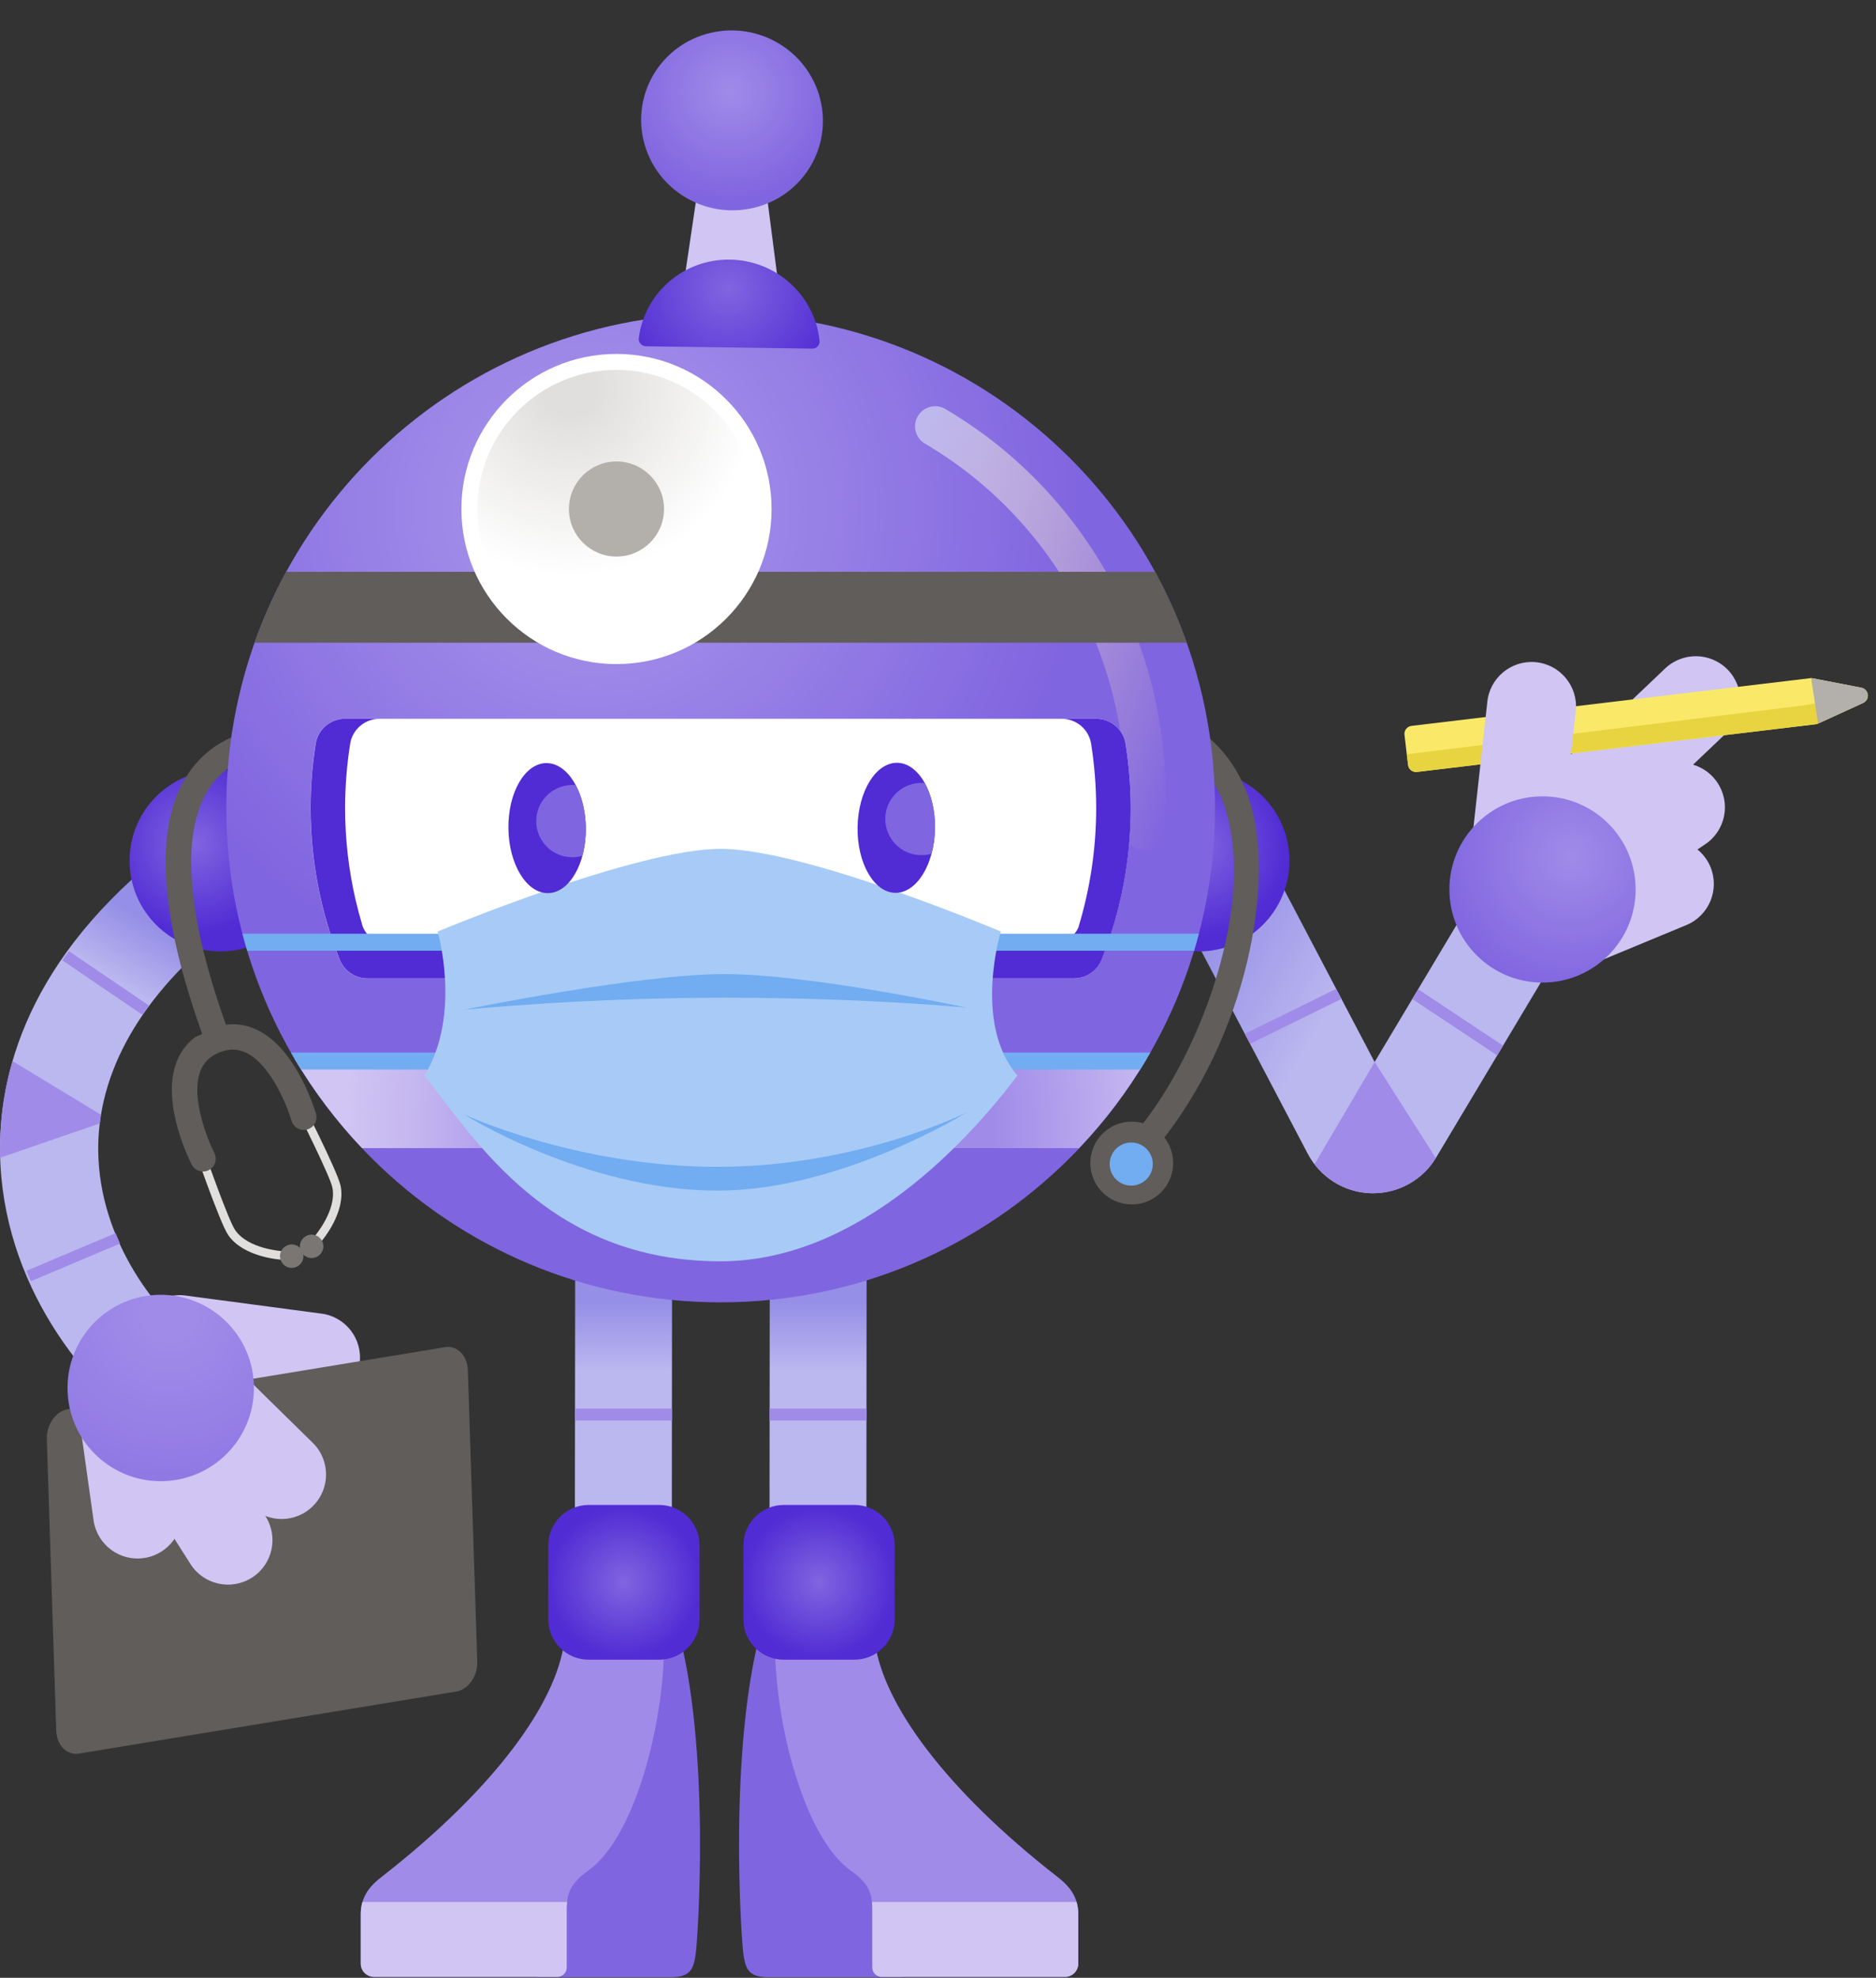 <svg width="221" height="233" viewBox="0 0 221 233" fill="none" xmlns="http://www.w3.org/2000/svg">
<rect x="0" y="0" width="221" height="233" fill="#333333" stroke="none"/>
<path d="M19.054 169.555C10.794 164.185 0.874 152.505 0.054 137.245C-0.436 127.975 2.374 114.165 18.554 101.005L25.854 109.975C16.034 117.965 11.104 127.185 11.604 136.625C12.144 146.855 18.904 155.665 25.354 159.855L19.054 169.555Z" fill="url(#paint0_linear)"/>
<path d="M8.1 112.039L7.352 113.138L16.787 119.554L17.535 118.455L8.1 112.039Z" fill="#A08BE8"/>
<path d="M13.625 145.273L3.114 149.711L3.632 150.936L14.143 146.498L13.625 145.273Z" fill="#A08BE8"/>
<path d="M11.894 131.325L1.474 125.005C0.264 129.185 -0.076 133.055 0.014 136.385L11.764 132.345C11.804 132.005 11.844 131.665 11.894 131.325Z" fill="#A08BE8"/>
<path d="M25.954 112.085C31.858 112.085 36.644 107.299 36.644 101.395C36.644 95.491 31.858 90.705 25.954 90.705C20.05 90.705 15.264 95.491 15.264 101.395C15.264 107.299 20.05 112.085 25.954 112.085Z" fill="url(#paint1_radial)"/>
<path d="M161.754 140.575C161.674 140.575 161.594 140.575 161.514 140.575C158.374 140.485 155.524 138.705 154.064 135.935L137.814 104.975C136.274 102.045 137.404 98.415 140.334 96.875C143.264 95.335 146.894 96.465 148.434 99.395L161.934 125.115L175.194 102.925C176.894 100.085 180.574 99.155 183.424 100.855C186.264 102.555 187.194 106.235 185.494 109.085L169.194 136.345C167.644 138.965 164.804 140.575 161.754 140.575Z" fill="url(#paint2_linear)"/>
<path d="M166.374 117.695L176.384 124.335L177.074 123.185L167.064 116.545L166.374 117.695Z" fill="#A08BE8"/>
<path d="M147.264 122.965L158.034 117.675L157.414 116.495L146.644 121.785L147.264 122.965Z" fill="#A08BE8"/>
<path d="M161.514 140.575C161.594 140.575 161.674 140.575 161.754 140.575C164.764 140.575 167.564 139.005 169.144 136.435L161.944 125.115L154.864 137.145C156.434 139.215 158.864 140.495 161.514 140.575Z" fill="#A08BE8"/>
<path d="M141.214 112.085C147.118 112.085 151.904 107.299 151.904 101.395C151.904 95.491 147.118 90.705 141.214 90.705C135.31 90.705 130.524 95.491 130.524 101.395C130.524 107.299 135.31 112.085 141.214 112.085Z" fill="url(#paint3_radial)"/>
<path d="M147.204 94.335C145.504 89.055 141.894 85.445 136.744 83.855C137.404 85.165 138.014 86.515 138.574 87.885C141.324 89.435 143.264 91.905 144.344 95.255C147.834 106.075 141.854 123.545 134.084 133.075L136.404 134.975C146.984 122.005 150.244 103.775 147.204 94.335Z" fill="#605D5A"/>
<path d="M24.004 122.325C18.494 107.135 18.044 96.415 22.684 90.435C26.734 85.225 33.024 85.775 33.294 85.805L33.004 88.785C32.814 88.765 28.044 88.395 25.034 92.305C22.324 95.825 20.444 103.705 26.824 121.295L24.004 122.325Z" fill="#605D5A"/>
<path d="M133.544 137.885L132.144 135.235C135.184 133.625 137.334 135.875 133.544 137.885Z" fill="#605D5A"/>
<path d="M133.324 141.895C136.019 141.895 138.204 139.71 138.204 137.015C138.204 134.319 136.019 132.135 133.324 132.135C130.629 132.135 128.444 134.319 128.444 137.015C128.444 139.71 130.629 141.895 133.324 141.895Z" fill="#605D5A"/>
<path d="M133.264 139.675C134.667 139.675 135.804 138.537 135.804 137.135C135.804 135.732 134.667 134.595 133.264 134.595C131.861 134.595 130.724 135.732 130.724 137.135C130.724 138.537 131.861 139.675 133.264 139.675Z" fill="#72ACF1"/>
<path d="M33.254 148.405C33.234 148.405 33.224 148.405 33.214 148.405C33.034 148.395 28.684 148.135 26.874 145.485C25.874 144.025 22.624 134.565 22.484 134.165C22.394 133.905 22.534 133.615 22.794 133.525C23.064 133.435 23.344 133.575 23.434 133.835C24.364 136.535 26.934 143.805 27.704 144.915C29.234 147.155 33.234 147.395 33.274 147.395C33.554 147.405 33.764 147.645 33.744 147.925C33.714 148.185 33.504 148.395 33.254 148.405Z" fill="#E1DFDD"/>
<path d="M34.364 149.365C35.126 149.365 35.744 148.747 35.744 147.985C35.744 147.222 35.126 146.605 34.364 146.605C33.602 146.605 32.984 147.222 32.984 147.985C32.984 148.747 33.602 149.365 34.364 149.365Z" fill="#797673"/>
<path d="M37.454 146.455C37.334 146.455 37.214 146.415 37.124 146.335C36.914 146.155 36.894 145.835 37.074 145.625C37.104 145.595 39.704 142.545 39.154 139.895C38.884 138.575 35.444 131.675 34.134 129.135C34.004 128.885 34.104 128.585 34.354 128.465C34.594 128.345 34.904 128.435 35.024 128.685C35.214 129.065 39.774 137.975 40.124 139.695C40.774 142.835 37.944 146.145 37.824 146.285C37.724 146.395 37.594 146.455 37.454 146.455Z" fill="#E1DFDD"/>
<path d="M36.714 148.205C37.476 148.205 38.094 147.587 38.094 146.825C38.094 146.062 37.476 145.445 36.714 145.445C35.952 145.445 35.334 146.062 35.334 146.825C35.334 147.587 35.952 148.205 36.714 148.205Z" fill="#797673"/>
<path d="M30.374 121.365C28.894 120.635 27.354 120.475 25.764 120.875C25.044 121.145 24.124 121.725 23.024 122.155C22.004 122.915 21.244 123.915 20.784 125.145C18.924 130.035 22.434 136.915 22.584 137.205C22.864 137.735 23.404 138.035 23.974 138.015C24.184 138.005 24.404 137.955 24.604 137.845C25.344 137.465 25.624 136.565 25.254 135.825C24.404 134.175 22.454 129.225 23.594 126.205C23.994 125.145 24.764 124.405 25.924 123.955C27.034 123.525 28.054 123.555 29.044 124.045C31.894 125.455 33.834 130.285 34.344 132.035C34.574 132.825 35.404 133.295 36.204 133.055C36.994 132.825 37.454 131.995 37.224 131.195C37.124 130.885 34.984 123.645 30.374 121.365Z" fill="#605D5A"/>
<path d="M79.174 145.925L79.144 177.715L67.724 177.695L67.764 145.915L79.174 145.925Z" fill="url(#paint4_linear)"/>
<path d="M67.744 167.345H79.154V165.945H67.744V167.345Z" fill="#A08BE8"/>
<path d="M102.094 145.925L102.064 177.715L90.654 177.695L90.684 145.915L102.094 145.925Z" fill="url(#paint5_linear)"/>
<path d="M90.664 167.345H102.074V165.945H90.664V167.345Z" fill="#A08BE8"/>
<path d="M79.694 191.325C83.844 205.835 82.154 228.845 81.974 230.055C81.734 231.745 81.504 232.925 79.104 232.925C76.124 232.925 63.304 232.925 63.304 232.925L70.034 192.255L79.694 191.325Z" fill="#8065E0"/>
<path d="M66.444 193.565C65.444 200.685 58.334 210.695 44.884 221.165C43.314 222.385 42.504 223.685 42.504 225.505V231.335C42.504 232.195 43.204 232.895 44.064 232.895H65.664C66.274 232.895 66.764 232.405 66.764 231.795V225.065C66.764 222.965 67.184 221.895 69.334 220.345C74.714 216.485 78.114 203.455 78.224 194.195C78.334 184.925 66.444 193.565 66.444 193.565Z" fill="#A08BE8"/>
<path d="M42.694 224.065C42.564 224.505 42.494 224.985 42.494 225.495V231.325C42.494 232.185 43.194 232.885 44.054 232.885H65.654C66.264 232.885 66.754 232.395 66.754 231.785V225.055C66.754 224.695 66.764 224.365 66.804 224.065H42.694Z" fill="#D0C5F3"/>
<path d="M89.834 191.325C85.684 205.835 87.374 228.845 87.554 230.055C87.794 231.745 88.024 232.925 90.424 232.925C93.404 232.925 106.224 232.925 106.224 232.925L99.494 192.255L89.834 191.325Z" fill="#8065E0"/>
<path d="M103.084 193.565C104.084 200.685 111.194 210.695 124.644 221.165C126.214 222.385 127.024 223.685 127.024 225.505V231.335C127.024 232.195 126.324 232.895 125.464 232.895H103.864C103.254 232.895 102.764 232.405 102.764 231.795V225.065C102.764 222.965 102.344 221.895 100.194 220.345C94.814 216.485 91.414 203.455 91.304 194.195C91.184 184.925 103.084 193.565 103.084 193.565Z" fill="#A08BE8"/>
<path d="M126.824 224.065C126.954 224.505 127.024 224.985 127.024 225.495V231.325C127.024 232.185 126.324 232.885 125.464 232.885H103.864C103.254 232.885 102.764 232.395 102.764 231.785V225.055C102.764 224.695 102.754 224.365 102.714 224.065H126.824Z" fill="#D0C5F3"/>
<path d="M69.344 177.295H77.654C80.284 177.295 82.414 179.425 82.414 182.055V190.765C82.414 193.395 80.284 195.525 77.654 195.525H69.344C66.714 195.525 64.584 193.395 64.584 190.765V182.055C64.584 179.425 66.714 177.295 69.344 177.295Z" fill="url(#paint6_radial)"/>
<path d="M84.894 153.425C117.059 153.425 143.134 127.35 143.134 95.185C143.134 63.02 117.059 36.945 84.894 36.945C52.728 36.945 26.654 63.02 26.654 95.185C26.654 127.35 52.728 153.425 84.894 153.425Z" fill="url(#paint7_radial)"/>
<path d="M133.954 99.995C132.964 99.645 132.294 98.655 132.384 97.555C133.944 79.305 124.754 61.525 108.964 52.265C107.834 51.605 107.454 50.145 108.124 49.025C108.784 47.895 110.244 47.515 111.364 48.185C128.714 58.365 138.824 77.915 137.104 97.965C136.994 99.265 135.844 100.235 134.544 100.125C134.344 100.115 134.144 100.065 133.954 99.995Z" fill="url(#paint8_linear)"/>
<path d="M135.104 124.675H34.674C36.924 128.505 39.604 132.045 42.644 135.255H127.124C130.174 132.055 132.854 128.505 135.104 124.675Z" fill="url(#paint9_radial)"/>
<path d="M33.714 67.365C32.264 70.025 31.024 72.815 30.004 75.715H139.794C138.764 72.825 137.524 70.035 136.084 67.365H33.714Z" fill="#605D5A"/>
<path d="M72.624 78.235C82.714 78.235 90.894 70.055 90.894 59.965C90.894 49.874 82.714 41.695 72.624 41.695C62.533 41.695 54.354 49.874 54.354 59.965C54.354 70.055 62.533 78.235 72.624 78.235Z" fill="white"/>
<path d="M72.624 76.355C81.676 76.355 89.014 69.016 89.014 59.965C89.014 50.913 81.676 43.575 72.624 43.575C63.572 43.575 56.234 50.913 56.234 59.965C56.234 69.016 63.572 76.355 72.624 76.355Z" fill="url(#paint10_radial)"/>
<path d="M72.624 65.565C75.716 65.565 78.224 63.057 78.224 59.965C78.224 56.872 75.716 54.365 72.624 54.365C69.531 54.365 67.024 56.872 67.024 59.965C67.024 63.057 69.531 65.565 72.624 65.565Z" fill="#B3AFAB"/>
<path d="M36.584 95.185C36.584 101.495 37.804 107.515 40.004 113.035C40.534 114.375 41.834 115.255 43.274 115.255H126.504C127.944 115.255 129.244 114.375 129.774 113.035C131.974 107.515 133.194 101.495 133.194 95.185C133.194 92.605 132.984 90.075 132.594 87.605C132.324 85.915 130.844 84.675 129.124 84.675H40.654C38.934 84.675 37.454 85.915 37.184 87.605C36.794 90.075 36.584 92.605 36.584 95.185Z" fill="white"/>
<path d="M132.594 87.605C132.324 85.915 130.844 84.675 129.124 84.675H125.064C126.784 84.675 128.264 85.915 128.534 87.605C128.924 90.075 129.134 92.605 129.134 95.185C129.134 100.075 128.394 104.785 127.044 109.235C126.544 110.455 125.224 111.195 123.874 111.195H45.944C44.504 111.195 43.084 110.365 42.674 108.975C42.384 107.995 42.124 106.985 41.884 105.995C41.084 102.515 40.654 98.905 40.654 95.185C40.654 92.605 40.864 90.075 41.254 87.605C41.524 85.915 43.004 84.675 44.724 84.675H40.664C38.944 84.675 37.464 85.915 37.194 87.605C36.804 90.075 36.594 92.605 36.594 95.185C36.594 101.495 37.814 107.515 40.014 113.035C40.544 114.375 41.844 115.255 43.284 115.255H47.344H122.454H126.514C127.954 115.255 129.254 114.375 129.784 113.035C131.984 107.515 133.204 101.495 133.204 95.185C133.194 92.605 132.984 90.075 132.594 87.605Z" fill="#512BD4"/>
<path d="M37.884 154.755L21.864 152.625C19.014 152.245 16.384 154.255 16.004 157.105C15.624 159.955 17.634 162.585 20.484 162.965L36.504 165.095C39.354 165.475 41.984 163.465 42.364 160.615C42.744 157.765 40.744 155.135 37.884 154.755Z" fill="#D0C5F3"/>
<path d="M7.984 166.015L52.444 158.705C53.864 158.475 55.054 159.685 55.114 161.405L56.224 195.735C56.284 197.455 55.174 199.045 53.754 199.275L9.294 206.585C7.874 206.815 6.684 205.605 6.624 203.885L5.514 169.555C5.464 167.835 6.564 166.245 7.984 166.015Z" fill="#605D5A"/>
<path d="M9.514 168.365L11.024 179.125C11.444 181.985 14.104 183.975 16.974 183.545C19.834 183.125 21.824 180.465 21.394 177.595L19.854 166.555L9.514 168.365Z" fill="#D0C5F3"/>
<path d="M14.414 171.615L22.444 184.265C24.004 186.705 27.244 187.415 29.684 185.855C32.124 184.295 32.834 181.055 31.274 178.615L25.334 169.185L14.414 171.615Z" fill="#D0C5F3"/>
<path d="M18.784 166.935L29.494 177.445C31.554 179.475 34.874 179.455 36.904 177.385C38.934 175.325 38.914 172.005 36.844 169.975L25.944 159.275L18.784 166.935Z" fill="#D0C5F3"/>
<path d="M18.934 174.495C24.998 174.495 29.914 169.579 29.914 163.515C29.914 157.451 24.998 152.535 18.934 152.535C12.87 152.535 7.954 157.451 7.954 163.515C7.954 169.579 12.87 174.495 18.934 174.495Z" fill="url(#paint11_radial)"/>
<path d="M75.34 139.793L94.91 139.793L94.91 122.483L75.34 122.483L75.34 139.793Z" fill="#512BD4"/>
<path d="M78.754 135.335C78.624 135.335 78.514 135.295 78.424 135.205C78.334 135.115 78.284 135.015 78.284 134.885C78.284 134.765 78.334 134.655 78.424 134.565C78.514 134.475 78.624 134.435 78.754 134.435C78.884 134.435 78.994 134.485 79.084 134.565C79.174 134.655 79.224 134.765 79.224 134.885C79.224 135.005 79.174 135.115 79.084 135.205C78.994 135.285 78.884 135.335 78.754 135.335Z" fill="white"/>
<path d="M83.954 135.275H83.104L80.884 131.755C80.824 131.665 80.784 131.575 80.744 131.475H80.724C80.744 131.575 80.754 131.795 80.744 132.135L80.734 135.275H79.984L79.994 130.485H80.894L83.044 133.925C83.134 134.065 83.194 134.165 83.224 134.215H83.234C83.214 134.085 83.204 133.875 83.204 133.575L83.214 130.495H83.964L83.954 135.275Z" fill="white"/>
<path d="M87.594 135.285L84.974 135.275L84.984 130.485L87.504 130.495V131.165H85.764V132.515H87.364V133.185H85.764V134.595H87.614L87.594 135.285Z" fill="white"/>
<path d="M91.334 131.185H89.994L89.984 135.295H89.214L89.224 131.185H87.884V130.515L91.334 130.525V131.185Z" fill="white"/>
<path fill-rule="evenodd" clip-rule="evenodd" d="M29.118 112H140.669C140.868 111.338 141.056 110.671 141.232 110H28.555C28.731 110.671 28.919 111.338 29.118 112Z" fill="#72ACF1"/>
<path fill-rule="evenodd" clip-rule="evenodd" d="M35.465 126H134.322C134.734 125.342 135.132 124.675 135.517 124H34.27C34.655 124.675 35.053 125.342 35.465 126Z" fill="#72ACF1"/>
<path d="M51.553 109.743C51.553 109.743 74.859 100 84.89 100C94.922 100 117.908 109.743 117.908 109.743C117.908 109.743 114.575 120.551 119.857 126.701C114.468 133.855 101.407 148.591 84.89 148.591C64.796 148.591 56.104 134.434 50 126.701C54.415 119.5 51.553 109.743 51.553 109.743Z" fill="#A7CBF6"/>
<path d="M54.673 118.952C54.673 118.952 75.194 114.751 85.317 114.751C95.44 114.751 113.89 118.709 113.89 118.709C113.89 118.709 101.94 117.537 85.317 117.537C68.693 117.537 54.673 118.952 54.673 118.952Z" fill="#72ACF1"/>
<path d="M113.874 131.054C113.874 131.054 99.078 140.264 84.525 140.264C68.937 140.264 54.658 131.282 54.658 131.282C54.658 131.282 67.902 137.463 84.525 137.463C101.148 137.463 113.874 131.054 113.874 131.054Z" fill="#72ACF1"/>
<path d="M191.874 105.485L200.904 99.445C203.304 97.815 203.924 94.565 202.294 92.165C200.664 89.765 197.414 89.145 195.014 90.775L185.754 96.965L191.874 105.485Z" fill="#D0C5F3"/>
<path d="M185.514 101.375L194.384 95.115C196.734 93.425 197.274 90.155 195.594 87.805C193.904 85.455 190.634 84.915 188.284 86.595L179.184 93.015L185.514 101.375Z" fill="#D0C5F3"/>
<path d="M188.664 113.125L198.694 108.965C201.364 107.835 202.604 104.765 201.484 102.095C200.354 99.425 197.284 98.184 194.614 99.305L184.324 103.575L188.664 113.125Z" fill="#D0C5F3"/>
<path d="M185.734 103.125L203.424 86.305C205.504 84.285 205.544 80.965 203.534 78.895C201.514 76.815 198.194 76.775 196.124 78.785L178.234 95.795L185.734 103.125Z" fill="#D0C5F3"/>
<path d="M213.524 79.905L219.274 81.015C219.674 81.095 219.984 81.425 220.034 81.835C220.084 82.245 219.864 82.635 219.494 82.805L214.174 85.245C214.084 85.285 213.994 85.315 213.894 85.325L166.924 90.945C166.404 91.005 165.934 90.635 165.874 90.115L165.454 86.565C165.394 86.045 165.764 85.575 166.284 85.515L213.254 79.895C213.334 79.875 213.434 79.885 213.524 79.905Z" fill="#FAE969"/>
<path d="M212.574 83.085L220.034 81.825C220.084 82.235 219.864 82.625 219.494 82.795L214.174 85.235C214.084 85.275 213.994 85.305 213.894 85.315L166.924 90.935C166.404 90.995 165.934 90.625 165.874 90.105L165.724 88.855L212.574 83.085Z" fill="#E8D441"/>
<path d="M214.164 85.235L213.364 79.895C213.414 79.895 213.474 79.895 213.524 79.905L219.274 81.015C219.674 81.095 219.984 81.425 220.034 81.835C220.084 82.245 219.864 82.635 219.494 82.805L214.164 85.235Z" fill="#B3AFAB"/>
<path d="M183.364 104.295L185.644 83.685C185.894 80.805 183.764 78.255 180.884 78.005C178.004 77.755 175.454 79.885 175.204 82.765L172.894 103.645L183.364 104.295Z" fill="#D0C5F3"/>
<path d="M181.714 115.755C187.772 115.755 192.684 110.843 192.684 104.785C192.684 98.726 187.772 93.815 181.714 93.815C175.655 93.815 170.744 98.726 170.744 104.785C170.744 110.843 175.655 115.755 181.714 115.755Z" fill="url(#paint12_radial)"/>
<path d="M64.567 105.216C67.085 105.179 69.075 101.719 69.012 97.489C68.949 93.259 66.856 89.86 64.338 89.898C61.82 89.935 59.83 93.395 59.893 97.625C59.956 101.855 62.048 105.254 64.567 105.216Z" fill="#512BD4"/>
<path d="M64.414 93.725C62.754 95.385 62.754 98.085 64.414 99.745C65.544 100.875 67.154 101.235 68.594 100.825C68.874 99.815 69.024 98.685 69.004 97.485C68.974 95.565 68.524 93.825 67.814 92.485C66.604 92.385 65.344 92.795 64.414 93.725Z" fill="#8065E0"/>
<path d="M110.145 97.59C110.208 93.36 108.218 89.9 105.7 89.862C103.182 89.825 101.089 93.224 101.026 97.454C100.963 101.684 102.953 105.143 105.471 105.181C107.99 105.219 110.082 101.82 110.145 97.59Z" fill="#512BD4"/>
<path d="M105.534 93.475C103.874 95.135 103.874 97.835 105.534 99.495C106.674 100.635 108.294 100.995 109.744 100.575C109.984 99.665 110.134 98.655 110.144 97.595C110.174 95.525 109.714 93.635 108.934 92.245C107.724 92.135 106.464 92.545 105.534 93.475Z" fill="#8065E0"/>
<path d="M92.334 177.295H100.644C103.274 177.295 105.404 179.425 105.404 182.055V190.765C105.404 193.395 103.274 195.525 100.644 195.525H92.334C89.704 195.525 87.574 193.395 87.574 190.765V182.055C87.574 179.425 89.704 177.295 92.334 177.295Z" fill="url(#paint13_radial)"/>
<path d="M80.481 33.856L91.761 34.013L90.274 22.539L82.179 22.419L80.481 33.856Z" fill="#D0C5F3"/>
<path d="M88.839 24.473C83.099 25.865 77.287 22.387 75.85 16.698C74.413 11.009 77.892 5.281 83.632 3.889C89.373 2.497 95.185 5.975 96.622 11.664C98.058 17.353 94.579 23.081 88.839 24.473Z" fill="url(#paint14_radial)"/>
<path d="M76.1 40.795C75.597 40.783 75.182 40.346 75.253 39.849C75.9 34.565 80.474 30.504 85.987 30.584C91.501 30.665 96 34.845 96.549 40.151C96.6 40.654 96.188 41.08 95.684 41.068L76.1 40.795Z" fill="url(#paint15_radial)"/>
<defs>
<linearGradient id="paint0_linear" x1="32.143" y1="108.85" x2="2.583" y2="160.05" gradientUnits="userSpaceOnUse">
<stop offset="0.12" stop-color="#958FE7"/>
<stop offset="0.255" stop-color="#BBB7EF"/>
</linearGradient>
<radialGradient id="paint1_radial" cx="0" cy="0" r="1" gradientUnits="userSpaceOnUse" gradientTransform="translate(22.971 99.377) scale(10.695)">
<stop stop-color="#8065E0"/>
<stop offset="1" stop-color="#512BD4"/>
</radialGradient>
<linearGradient id="paint2_linear" x1="136.982" y1="100.826" x2="176.95" y2="123.901" gradientUnits="userSpaceOnUse">
<stop offset="0.176" stop-color="#958FE7"/>
<stop offset="0.567" stop-color="#BBB7EF"/>
</linearGradient>
<radialGradient id="paint3_radial" cx="0" cy="0" r="1" gradientUnits="userSpaceOnUse" gradientTransform="translate(140.981 99.694) scale(10.695)">
<stop stop-color="#8065E0"/>
<stop offset="1" stop-color="#512BD4"/>
</radialGradient>
<linearGradient id="paint4_linear" x1="73.451" y1="145.915" x2="73.451" y2="177.711" gradientUnits="userSpaceOnUse">
<stop offset="0.237" stop-color="#958FE7"/>
<stop offset="0.488" stop-color="#BBB7EF"/>
</linearGradient>
<linearGradient id="paint5_linear" x1="96.373" y1="145.915" x2="96.373" y2="177.711" gradientUnits="userSpaceOnUse">
<stop offset="0.237" stop-color="#958FE7"/>
<stop offset="0.488" stop-color="#BBB7EF"/>
</linearGradient>
<radialGradient id="paint6_radial" cx="0" cy="0" r="1" gradientUnits="userSpaceOnUse" gradientTransform="translate(73.495 186.405) rotate(180) scale(9.015)">
<stop stop-color="#8065E0"/>
<stop offset="1" stop-color="#512BD4"/>
</radialGradient>
<radialGradient id="paint7_radial" cx="0" cy="0" r="1" gradientUnits="userSpaceOnUse" gradientTransform="translate(69.775 59.943) rotate(180) scale(79.239)">
<stop offset="0.186" stop-color="#A08BE8"/>
<stop offset="0.727" stop-color="#8065E0"/>
</radialGradient>
<linearGradient id="paint8_linear" x1="101.609" y1="66.631" x2="142.911" y2="81.341" gradientUnits="userSpaceOnUse">
<stop stop-color="#BDB9F0"/>
<stop offset="0.233" stop-color="#CEC3E2" stop-opacity="0.767"/>
<stop offset="0.725" stop-color="#EDD6C9" stop-opacity="0.275"/>
<stop offset="1" stop-color="#F9DDBF" stop-opacity="0"/>
</linearGradient>
<radialGradient id="paint9_radial" cx="0" cy="0" r="1" gradientUnits="userSpaceOnUse" gradientTransform="translate(91.519 132.632) rotate(180) scale(55.06)">
<stop offset="0.461" stop-color="#A08BE8"/>
<stop offset="0.517" stop-color="#A793EA"/>
<stop offset="0.781" stop-color="#C5B7F0"/>
<stop offset="0.922" stop-color="#D0C5F3"/>
</radialGradient>
<radialGradient id="paint10_radial" cx="0" cy="0" r="1" gradientUnits="userSpaceOnUse" gradientTransform="translate(67.168 45.767) scale(33.598)">
<stop offset="0.093" stop-color="#E1DFDD"/>
<stop offset="0.657" stop-color="white"/>
</radialGradient>
<radialGradient id="paint11_radial" cx="0" cy="0" r="1" gradientUnits="userSpaceOnUse" gradientTransform="translate(20.018 154.831) scale(36.818)">
<stop offset="0.084" stop-color="#A08BE8"/>
<stop offset="1" stop-color="#8065E0"/>
</radialGradient>
<radialGradient id="paint12_radial" cx="0" cy="0" r="1" gradientUnits="userSpaceOnUse" gradientTransform="translate(185.103 100.921) rotate(-140.95) scale(16.449)">
<stop stop-color="#A08BE8"/>
<stop offset="1" stop-color="#8065E0"/>
</radialGradient>
<radialGradient id="paint13_radial" cx="0" cy="0" r="1" gradientUnits="userSpaceOnUse" gradientTransform="translate(96.485 186.405) rotate(180) scale(9.015)">
<stop stop-color="#8065E0"/>
<stop offset="1" stop-color="#512BD4"/>
</radialGradient>
<radialGradient id="paint14_radial" cx="0" cy="0" r="1" gradientUnits="userSpaceOnUse" gradientTransform="translate(85.988 10.834) rotate(166.38) scale(12.744 12.654)">
<stop stop-color="#A08BE8"/>
<stop offset="1" stop-color="#8065E0"/>
</radialGradient>
<radialGradient id="paint15_radial" cx="0" cy="0" r="1" gradientUnits="userSpaceOnUse" gradientTransform="translate(85.81 34.012) rotate(166.38) scale(13.736 13.639)">
<stop stop-color="#8065E0"/>
<stop offset="1" stop-color="#512BD4"/>
</radialGradient>
</defs>
</svg>
